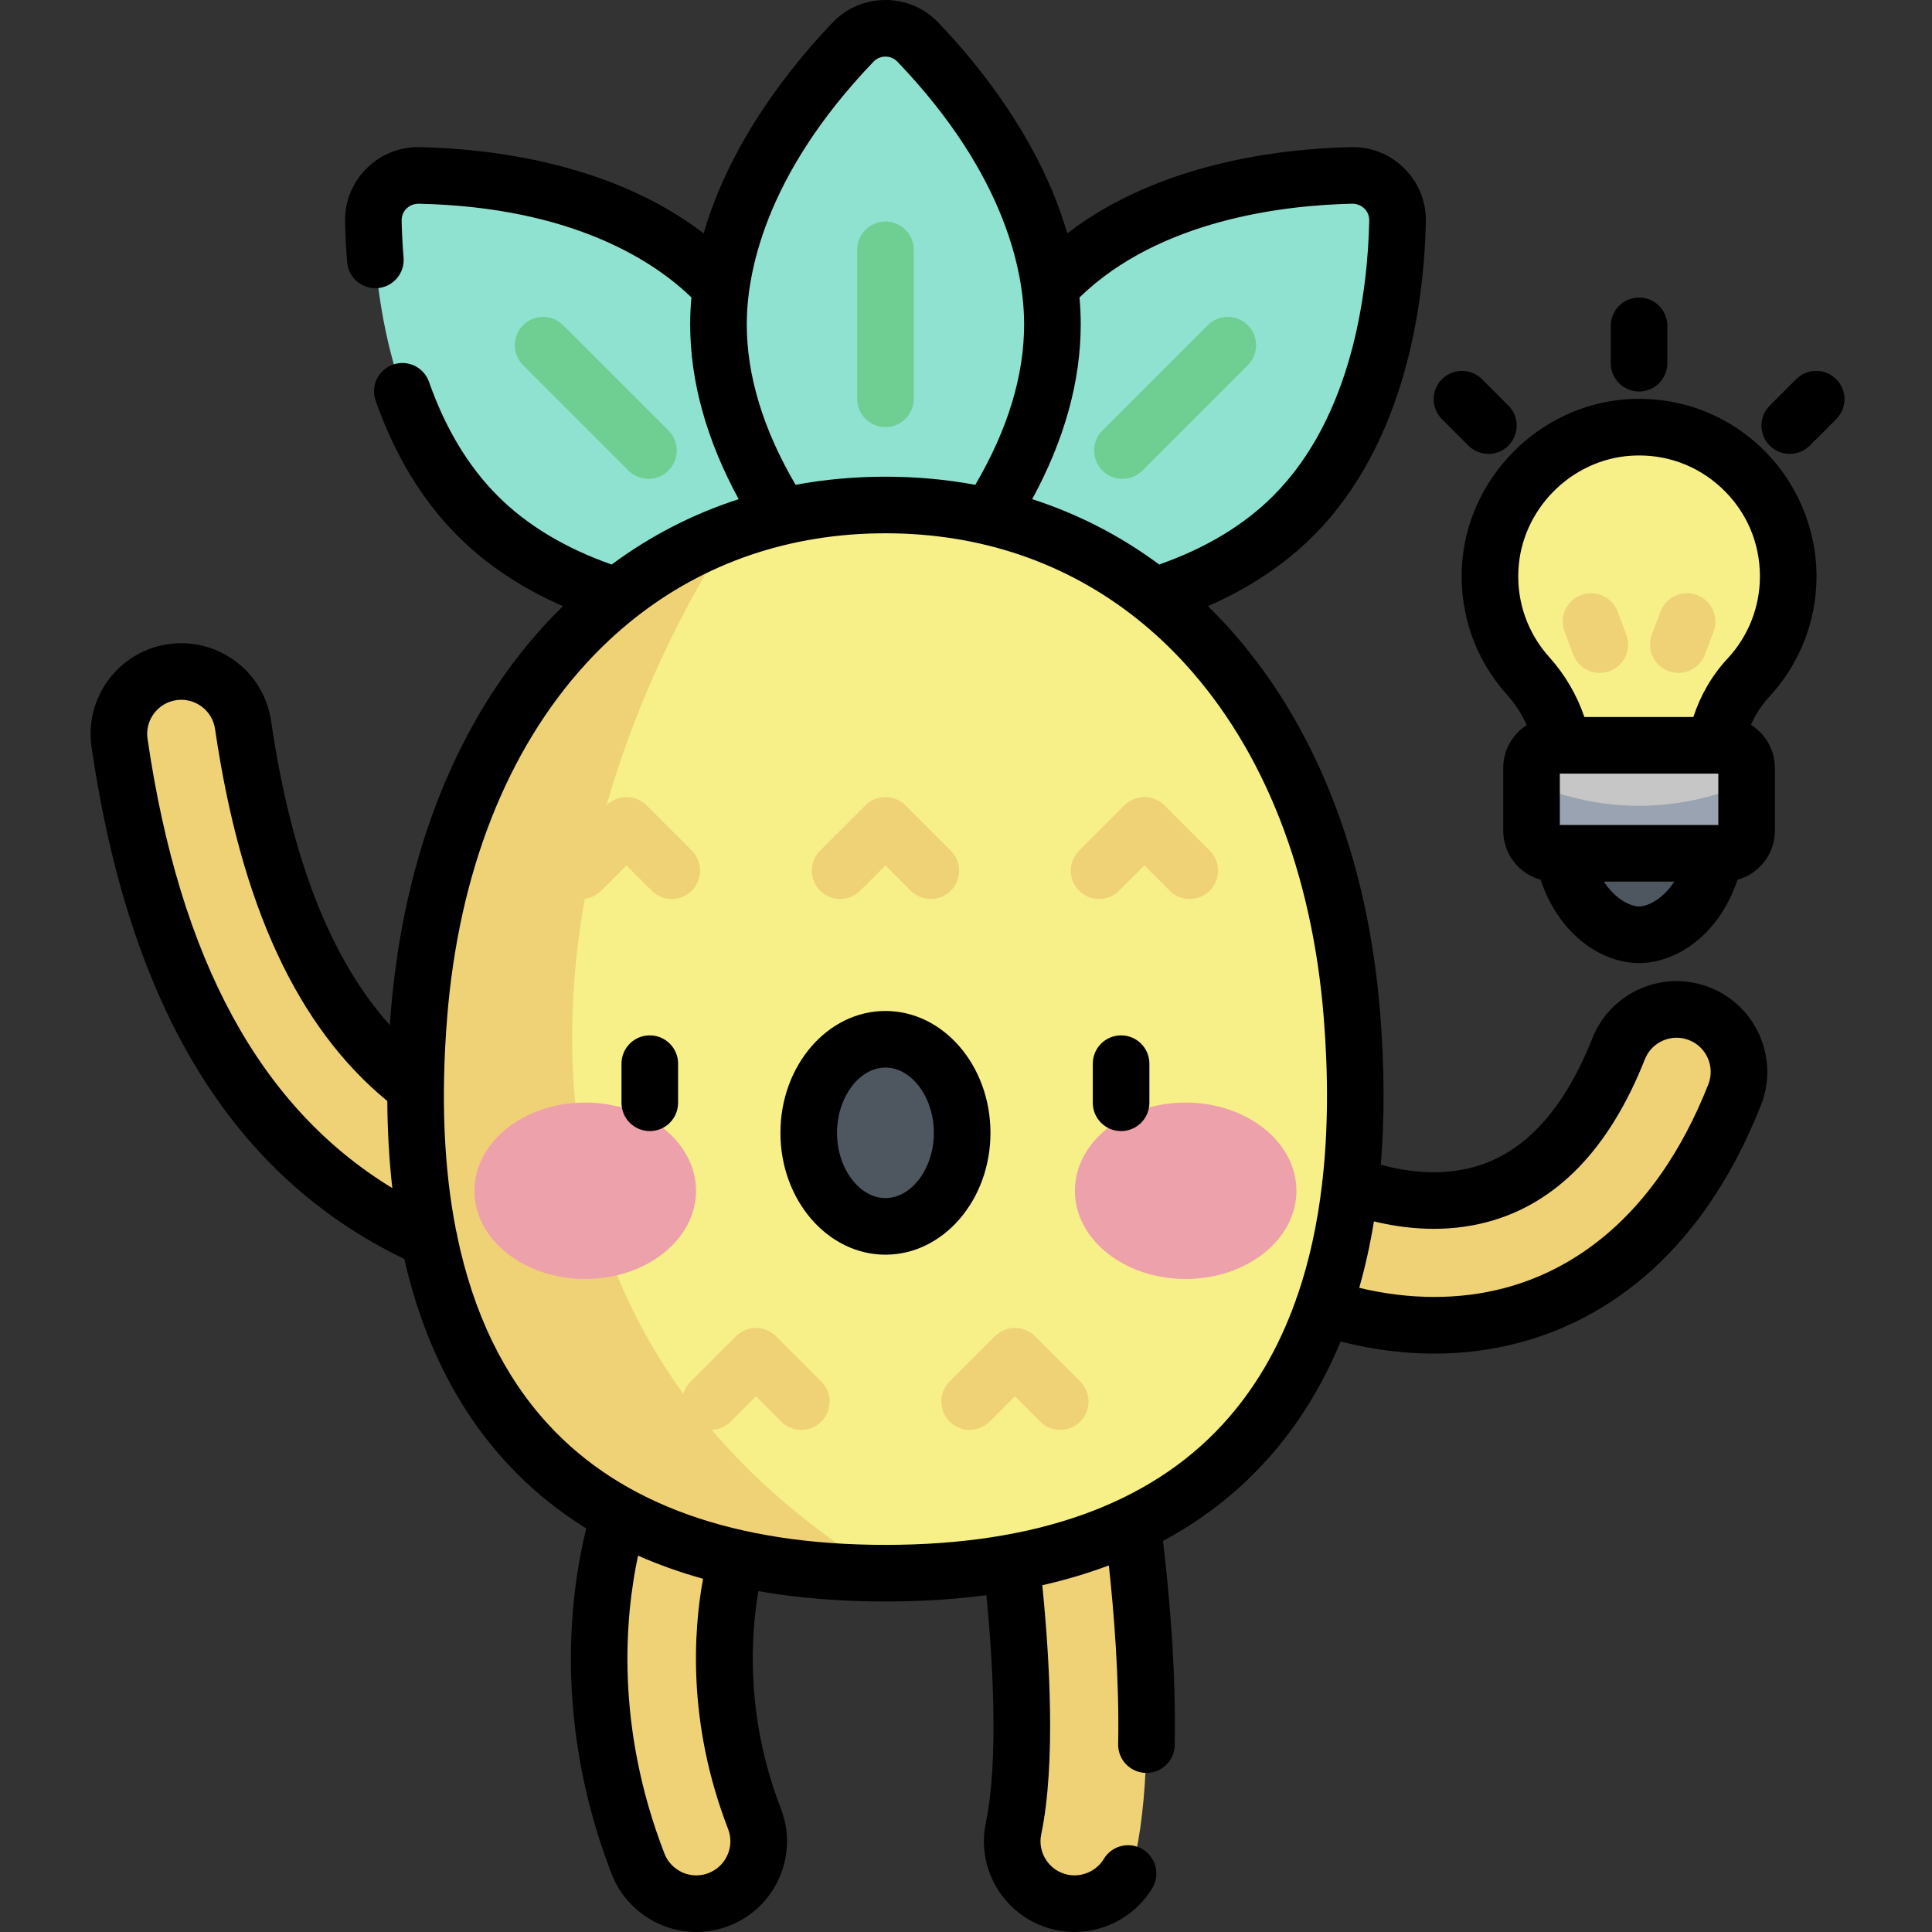 <svg height="512pt" viewBox="-24 0 512 512.001" width="512pt" xmlns="http://www.w3.org/2000/svg"><rect x="-24" y="0" width="512" height="512.001" fill="#333333" stroke="none"/><path d="m160.52 504.5c-6.633 0-12.895-4.02-15.43-10.578-19.395-50.145-7.98-97.906 6.324-115.805 5.703-7.137 16.113-8.297 23.25-2.594 7.137 5.703 8.297 16.113 2.594 23.246-6.645 8.316-16.457 44.066-1.312 83.215 3.293 8.523-.941 18.102-9.461 21.398-1.961.758-3.98 1.117-5.965 1.117zm0 0" fill="#efd176"/><path d="m260.805 504.5c-1.121 0-2.258-.113-3.398-.355-8.945-1.867-14.676-10.629-12.809-19.574 5.785-27.691-1.445-81.469-3.812-92.715-1.883-8.938 3.832-17.711 12.773-19.598 8.934-1.879 17.711 3.836 19.598 12.773 2.031 9.645 11.367 70.199 3.824 106.305-1.629 7.805-8.508 13.164-16.176 13.164zm0 0" fill="#efd176"/><path d="m356.074 351.223c-25.246 0-48.727-11.191-63.133-22.754-7.125-5.719-8.262-16.129-2.543-23.254s16.129-8.266 23.254-2.543c13.23 10.621 35.227 19.055 54.539 13.938 15.906-4.211 28.266-17.211 36.742-38.637 3.359-8.5 12.973-12.66 21.465-9.301 8.496 3.359 12.656 12.973 9.297 21.465-15.633 39.531-40.734 53.605-59.039 58.453-6.891 1.824-13.801 2.633-20.582 2.633zm0 0" fill="#efd176"/><path d="m101.738 332.113c-2 0-4.035-.363-6.012-1.137-48.836-19.062-77.637-62.926-88.047-134.09-1.32-9.039 4.934-17.438 13.973-18.762 9.051-1.316 17.438 4.934 18.762 13.973 8.656 59.168 30.059 93.504 67.344 108.062 8.512 3.324 12.715 12.914 9.395 21.426-2.551 6.531-8.801 10.527-15.414 10.527zm0 0" fill="#efd176"/><path d="m165.18 74.145c23.27 23.273 27.258 59.508 27.656 78.102.145 6.758-5.379 12.285-12.137 12.141-18.594-.398-54.828-4.387-78.102-27.66-23.273-23.273-27.262-59.508-27.656-78.102-.145-6.758 5.379-12.281 12.137-12.137 18.594.398 54.828 4.383 78.102 27.656zm0 0" fill="#8ee2cf"/><path d="m147.844 126.895c-1.918 0-3.84-.734-5.305-2.199l-27.91-27.91c-2.93-2.93-2.93-7.68 0-10.605 2.93-2.93 7.676-2.93 10.605 0l27.914 27.91c2.926 2.93 2.926 7.68 0 10.605-1.465 1.465-3.387 2.199-5.305 2.199zm0 0" fill="#6fce91"/><path d="m256.129 74.145c-23.273 23.273-27.262 59.508-27.66 78.102-.145 6.758 5.383 12.285 12.137 12.141 18.598-.398 54.828-4.387 78.102-27.66 23.273-23.273 27.262-59.508 27.66-78.102.145-6.758-5.379-12.281-12.137-12.137-18.598.398-54.828 4.383-78.102 27.656zm0 0" fill="#8ee2cf"/><path d="m273.461 126.895c-1.918 0-3.84-.734-5.305-2.199-2.926-2.93-2.926-7.676.004-10.605l27.91-27.91c2.93-2.93 7.68-2.93 10.609 0 2.93 2.93 2.93 7.676 0 10.605l-27.914 27.914c-1.465 1.461-3.387 2.195-5.305 2.195zm0 0" fill="#6fce91"/><path d="m254.902 85.945c0 32.91-22.801 61.352-35.668 74.781-4.676 4.883-12.488 4.883-17.164 0-12.867-13.43-35.668-41.867-35.668-74.781 0-32.914 22.801-61.355 35.668-74.785 4.676-4.879 12.488-4.879 17.164 0 12.871 13.43 35.668 41.871 35.668 74.785zm0 0" fill="#8ee2cf"/><path d="m210.652 113.18c-4.141 0-7.5-3.355-7.5-7.5v-39.473c0-4.145 3.359-7.5 7.5-7.5 4.145 0 7.5 3.355 7.5 7.5v39.473c0 4.145-3.355 7.5-7.5 7.5zm0 0" fill="#6fce91"/><path d="m210.652 133.828c68.277 0 117.082 53.773 123.625 135.203 6.805 84.703-25.055 147.883-123.625 147.883-98.566 0-130.43-63.18-123.621-147.883 6.539-81.43 55.348-135.203 123.621-135.203zm0 0" fill="#f7ef87"/><g fill="#efd176"><path d="m169.84 140.926c-46.359 17.113-77.664 64.047-82.812 128.102-6.785 84.469 24.887 147.531 122.812 147.879-118.855-72.719-86.984-203.922-40-275.98zm0 0"/><path d="m198.648 238.238c-1.918 0-3.836-.73-5.301-2.195-2.93-2.93-2.93-7.676 0-10.605l12.004-12.004c1.406-1.406 3.312-2.195 5.301-2.195 1.992 0 3.898.789 5.305 2.195l12.004 12.004c2.93 2.93 2.93 7.68 0 10.605-2.93 2.93-7.68 2.93-10.605 0l-6.699-6.699-6.703 6.699c-1.465 1.465-3.383 2.195-5.305 2.195zm0 0"/><path d="m291.285 238.238c-1.922 0-3.84-.73-5.305-2.195l-6.699-6.699-6.699 6.699c-2.93 2.93-7.68 2.93-10.605 0-2.934-2.93-2.934-7.676-.004-10.605l12.004-12.004c1.406-1.406 3.312-2.195 5.305-2.195 1.988 0 3.898.789 5.305 2.195l12.004 12.004c2.93 2.93 2.93 7.676 0 10.605-1.469 1.465-3.387 2.195-5.305 2.195zm0 0"/><path d="m130.023 238.238c-1.918 0-3.84-.73-5.305-2.195-2.93-2.93-2.93-7.676 0-10.605l12.004-12.004c1.406-1.406 3.316-2.195 5.305-2.195 1.988 0 3.898.789 5.305 2.195l12.004 12.004c2.93 2.93 2.93 7.68-.004 10.605-2.926 2.93-7.676 2.93-10.605 0l-6.699-6.699-6.699 6.699c-1.465 1.465-3.387 2.195-5.305 2.195zm0 0"/><path d="m256.969 378.926c-1.918 0-3.84-.73-5.305-2.195l-6.699-6.699-6.699 6.699c-2.93 2.93-7.68 2.93-10.605 0-2.93-2.93-2.93-7.676 0-10.605l12.004-12.004c1.406-1.406 3.312-2.199 5.301-2.199 1.992 0 3.898.793 5.305 2.195l12.004 12.004c2.93 2.934 2.93 7.68 0 10.609-1.465 1.465-3.383 2.195-5.305 2.195zm0 0"/><path d="m188.344 378.926c-1.918 0-3.84-.73-5.305-2.195l-6.699-6.699-6.699 6.699c-2.93 2.93-7.68 2.93-10.605 0-2.93-2.93-2.93-7.676 0-10.605l12-12.004c1.406-1.406 3.316-2.199 5.305-2.199 1.992 0 3.898.793 5.305 2.195l12.004 12.004c2.93 2.934 2.93 7.68 0 10.609-1.465 1.465-3.387 2.195-5.305 2.195zm0 0"/></g><path d="m160.453 315.57c0-12.91-13.145-23.375-29.355-23.375-16.215 0-29.355 10.465-29.355 23.375 0 12.91 13.141 23.375 29.355 23.375 16.211 0 29.355-10.465 29.355-23.375zm0 0" fill="#eda1ab"/><path d="m319.566 315.57c0-12.91-13.145-23.375-29.355-23.375-16.215 0-29.355 10.465-29.355 23.375 0 12.91 13.141 23.375 29.355 23.375 16.211 0 29.355-10.465 29.355-23.375zm0 0" fill="#eda1ab"/><path d="m230.984 300.211c0-13.691-9.102-24.793-20.332-24.793-11.227 0-20.332 11.102-20.332 24.793 0 13.691 9.105 24.793 20.332 24.793 11.23 0 20.332-11.102 20.332-24.793zm0 0" fill="#4e5660"/><path d="m449.898 152.727c0-22.664-19.078-40.875-42.051-39.445-19.914 1.238-36.023 17.617-36.953 37.547-.512 10.883 3.387 20.852 10.059 28.277 6.172 6.871 9.754 15.668 9.754 24.902v4.59h39.332v-4.582c0-9 3.164-17.812 9.289-24.402 6.555-7.051 10.57-16.5 10.57-26.887zm0 0" fill="#f7ef87"/><path d="m399.949 178.324c-3.035 0-5.891-1.855-7.02-4.863l-2.289-6.098c-1.457-3.879.508-8.203 4.383-9.656 3.883-1.457 8.203.508 9.66 4.383l2.289 6.098c1.453 3.879-.512 8.203-4.387 9.66-.871.324-1.762.477-2.637.477zm0 0" fill="#efd176"/><path d="m420.797 178.324c-.879 0-1.77-.152-2.637-.477-3.879-1.457-5.84-5.781-4.387-9.66l2.289-6.098c1.457-3.875 5.777-5.84 9.66-4.383 3.875 1.453 5.84 5.777 4.383 9.656l-2.289 6.098c-1.129 3.008-3.984 4.863-7.02 4.863zm0 0" fill="#efd176"/><path d="m431.578 216.242c0 21.965-12.605 31.484-21.207 31.484-8.598 0-21.203-9.52-21.203-31.484zm0 0" fill="#4e5660"/><path d="m432.883 226.137h-45.02c-3.309 0-5.992-2.684-5.992-5.992v-16.637c0-3.309 2.684-5.992 5.992-5.992h45.02c3.309 0 5.992 2.684 5.992 5.992v16.637c0 3.309-2.684 5.992-5.992 5.992zm0 0" fill="#c6c6c6"/><path d="m438.875 220.145v-12.613c-7.211 3.246-17.262 6.012-28.504 6.012-11.238 0-21.289-2.766-28.5-6.012v12.613c0 3.309 2.684 5.992 5.992 5.992h45.02c3.309 0 5.992-2.684 5.992-5.992zm0 0" fill="#9aa3b1"/><path d="m462.613 100.484c-2.93-2.93-7.676-2.93-10.605 0l-7.004 7.004c-2.93 2.93-2.93 7.676 0 10.605 1.465 1.465 3.387 2.195 5.305 2.195 1.918 0 3.84-.73 5.305-2.195l7.004-7.004c2.926-2.93 2.926-7.676-.004-10.605zm-97.477 17.609c1.465 1.465 3.383 2.195 5.305 2.195 1.918 0 3.836-.73 5.301-2.195 2.93-2.93 2.93-7.676 0-10.605l-7.004-7.004c-2.93-2.93-7.676-2.93-10.605 0-2.93 2.93-2.93 7.676 0 10.605zm45.234-14.344c4.145 0 7.5-3.355 7.5-7.5v-9.902c0-4.145-3.355-7.5-7.5-7.5-4.141 0-7.5 3.355-7.5 7.5v9.902c0 4.145 3.359 7.5 7.5 7.5zm-199.719 164.168c-15.344 0-27.832 14.484-27.832 32.293 0 17.805 12.488 32.293 27.832 32.293 15.348 0 27.832-14.488 27.832-32.293 0-17.809-12.484-32.293-27.832-32.293zm0 49.586c-6.953 0-12.832-7.922-12.832-17.293 0-9.375 5.879-17.293 12.832-17.293 6.957 0 12.832 7.918 12.832 17.293 0 9.371-5.875 17.293-12.832 17.293zm62.449-43.121c-4.145 0-7.5 3.359-7.5 7.5v10.367c0 4.145 3.355 7.5 7.5 7.5 4.145 0 7.5-3.355 7.5-7.5v-10.367c0-4.141-3.359-7.5-7.5-7.5zm156.059-12.684c-5.973-2.363-12.508-2.258-18.402.293-5.891 2.555-10.438 7.25-12.801 13.223-7.547 19.086-18.211 30.574-31.688 34.145-8.684 2.301-17.387 1.203-24.332-.688 1.023-12.48.969-25.898-.184-40.242-3.348-41.68-17.387-77.152-40.598-102.59-1.637-1.797-3.316-3.527-5.027-5.207 10.949-4.789 20.301-11.016 27.887-18.602 24.961-24.961 29.418-62.871 29.852-83.246.113-5.332-1.902-10.348-5.676-14.121-3.773-3.773-8.805-5.801-14.117-5.676-18.301.395-50.734 4.039-75.234 22.852-7.137-24.559-23.434-44.648-34.188-55.867-3.691-3.852-8.66-5.973-14-5.973-5.336 0-10.305 2.121-13.996 5.973-10.75 11.219-27.047 31.309-34.188 55.867-24.504-18.812-56.934-22.457-75.23-22.852-5.301-.121-10.348 1.902-14.121 5.676-3.773 3.773-5.789 8.789-5.676 14.121.078 3.562.266 7.168.562 10.723.348 4.129 3.992 7.191 8.102 6.848 4.125-.344 7.191-3.969 6.848-8.098-.27-3.246-.445-6.543-.516-9.793-.035-1.625.793-2.699 1.285-3.191.496-.496 1.578-1.277 3.191-1.285 41.277.879 62.844 15.645 72.316 24.832-.211 2.348-.328 4.723-.328 7.125 0 15.117 4.332 30.668 12.859 46.34-12.098 3.902-23.379 9.703-33.664 17.316-12.289-4.32-22.441-10.422-30.195-18.176-7.762-7.762-13.887-17.926-18.203-30.215-1.375-3.91-5.66-5.965-9.562-4.59-3.91 1.371-5.965 5.652-4.59 9.562 5.066 14.426 12.387 26.488 21.746 35.848 7.586 7.586 16.938 13.816 27.887 18.605-1.711 1.676-3.391 3.406-5.027 5.203-23.211 25.438-37.25 60.914-40.598 102.59-.09 1.094-.16 2.176-.238 3.258-15.805-17.695-26.156-44.27-31.484-80.672-1.918-13.105-14.145-22.219-27.27-20.309-13.117 1.918-22.227 14.152-20.309 27.27 10.129 69.227 37.262 113.645 82.879 135.66 4.977 21.762 14.07 39.871 27.246 54.148 6.148 6.66 13.152 12.418 20.98 17.273-4.227 17.141-8.801 51.414 6.734 91.57 3.555 9.195 12.566 15.371 22.426 15.371 2.969 0 5.887-.547 8.668-1.621 5.992-2.316 10.719-6.828 13.316-12.699 2.598-5.875 2.75-12.406.434-18.398-9.457-24.445-7.953-46.055-5.953-57.602 10.445 1.816 21.668 2.738 33.668 2.738 9.395 0 18.312-.566 26.758-1.68 1.59 16.34 3.359 43.469-.156 60.301-2.711 12.977 5.641 25.738 18.609 28.449 1.625.34 3.289.512 4.941.512 8.363 0 16.246-4.453 20.57-11.621 2.141-3.547 1-8.156-2.547-10.297s-8.16-1-10.297 2.547c-1.949 3.23-5.855 4.965-9.594 4.176-4.883-1.02-8.023-5.816-7-10.699 3.926-18.805 2.18-47.188.285-66 6.184-1.406 12.059-3.16 17.637-5.25 1.379 12.684 2.801 30.395 2.465 47.34-.082 4.145 3.207 7.566 7.348 7.648.055.004.105.004.152.004 4.074 0 7.414-3.262 7.496-7.352.402-20.027-1.539-40.93-3.105-54.129 10.18-5.473 19.094-12.336 26.707-20.586 8.473-9.184 15.262-19.949 20.352-32.258 8.328 2.117 16.641 3.199 24.797 3.199 7.707 0 15.277-.969 22.504-2.883 19.973-5.289 47.309-20.5 64.094-62.941 4.879-12.328-1.184-26.324-13.508-31.199zm-414.059-65.895c-.723-4.938 2.703-9.535 7.629-10.258 4.934-.719 9.539 2.711 10.262 7.637 6.828 46.676 21.781 78.98 45.652 98.605.047 8.031.492 15.719 1.328 23.066-35.008-21.281-56.289-60.395-64.871-119.051zm247.305-109.859c0-2.398-.121-4.77-.328-7.113 21.281-20.699 54.367-24.461 72.312-24.848 1.605.008 2.695.793 3.191 1.285.496.496 1.32 1.57 1.285 3.195-.387 18.125-4.211 51.707-25.461 72.957-7.758 7.758-17.91 13.859-30.199 18.18-10.285-7.613-21.566-13.414-33.664-17.32 8.527-15.668 12.863-31.219 12.863-46.336zm-54.918-69.598c1.125-1.172 2.465-1.348 3.164-1.348.703 0 2.043.176 3.168 1.348 29.223 30.5 33.586 56.695 33.586 69.598 0 13.629-4.359 27.918-12.941 42.535-7.68-1.422-15.629-2.152-23.812-2.152-8.18 0-16.129.73-23.812 2.152-8.578-14.617-12.938-28.906-12.938-42.535 0-12.902 4.363-39.098 33.586-69.598zm-38.703 475.262c-.977 2.211-2.754 3.906-5.008 4.777-1.051.406-2.148.613-3.258.613-3.707 0-7.098-2.324-8.438-5.785-13.055-33.75-10.457-62.699-6.992-78.949 5.43 2.395 11.168 4.441 17.227 6.129-2.543 13.832-4.199 38.289 6.633 66.297.871 2.254.816 4.711-.164 6.918zm157.719-179.074c-.078.402-.125.801-.137 1.199-1.254 10.711-3.422 20.562-6.5 29.527-.125.27-.238.547-.332.84-.047.148-.082.297-.121.441-4.594 12.902-11.098 23.949-19.512 33.066-19.477 21.105-49.504 31.805-89.25 31.805-39.742 0-69.77-10.699-89.246-31.805-11.883-12.875-19.961-29.586-24.219-49.957-.055-.492-.156-.977-.305-1.449-3.277-16.52-4.078-35.402-2.379-56.574 3.082-38.328 15.781-70.727 36.727-93.684 3.98-4.359 8.215-8.32 12.68-11.883.02-.012.035-.027.051-.039 18.703-14.898 41.449-22.695 66.691-22.695 25.242 0 47.992 7.797 66.695 22.695.016.012.031.027.051.039 4.461 3.562 8.699 7.523 12.676 11.883 20.949 22.957 33.648 55.355 36.73 93.684 1.246 15.547 1.141 29.855-.301 42.906zm102.219-25.152c-14.484 36.617-37.352 49.555-53.984 53.957-12.039 3.188-25.203 3.137-38.531-.047 1.602-5.605 2.895-11.48 3.902-17.609 8.598 2.078 19.156 3.051 30 .176 18.336-4.855 32.398-19.367 41.797-43.133.891-2.246 2.598-4.012 4.816-4.969 2.215-.961 4.672-1 6.918-.109 4.637 1.832 6.914 7.094 5.082 11.734zm-280.52-13c-4.141 0-7.5 3.359-7.5 7.5v10.367c0 4.145 3.359 7.5 7.5 7.5 4.145 0 7.5-3.355 7.5-7.5v-10.367c0-4.141-3.355-7.5-7.5-7.5zm309.195-121.656c0-12.926-5.406-25.418-14.828-34.273-9.555-8.977-22.066-13.477-35.188-12.656-23.559 1.465-42.879 21.09-43.98 44.684-.582 12.449 3.668 24.395 11.973 33.641 2.184 2.43 3.934 5.148 5.23 8.031-3.742 2.402-6.234 6.59-6.234 11.359v16.633c0 6.199 4.203 11.418 9.902 12.996 5.105 15.129 16.645 22.09 26.098 22.09s20.992-6.961 26.098-22.09c5.699-1.578 9.902-6.797 9.902-12.996v-16.633c0-4.816-2.543-9.039-6.348-11.426 1.203-2.73 2.805-5.223 4.797-7.363 8.109-8.727 12.578-20.086 12.578-31.996zm-47.027 87.5c-2.137 0-6.184-1.77-9.332-6.59h18.664c-3.145 4.82-7.191 6.59-9.332 6.59zm21.004-21.59h-42.004v-13.621h.703c.008 0 .016.004.023.004.008 0 .016-.004.023-.004h41.254zm2.461-44.129c-4.098 4.406-7.172 9.688-9.078 15.508h-28.879c-1.965-5.809-5.133-11.23-9.344-15.918-5.652-6.293-8.547-14.434-8.148-22.918.75-16.059 13.895-29.418 29.926-30.414 8.969-.559 17.48 2.504 23.984 8.617 6.516 6.121 10.102 14.41 10.102 23.344 0 8.105-3.043 15.844-8.562 21.781zm0 0"/></svg>